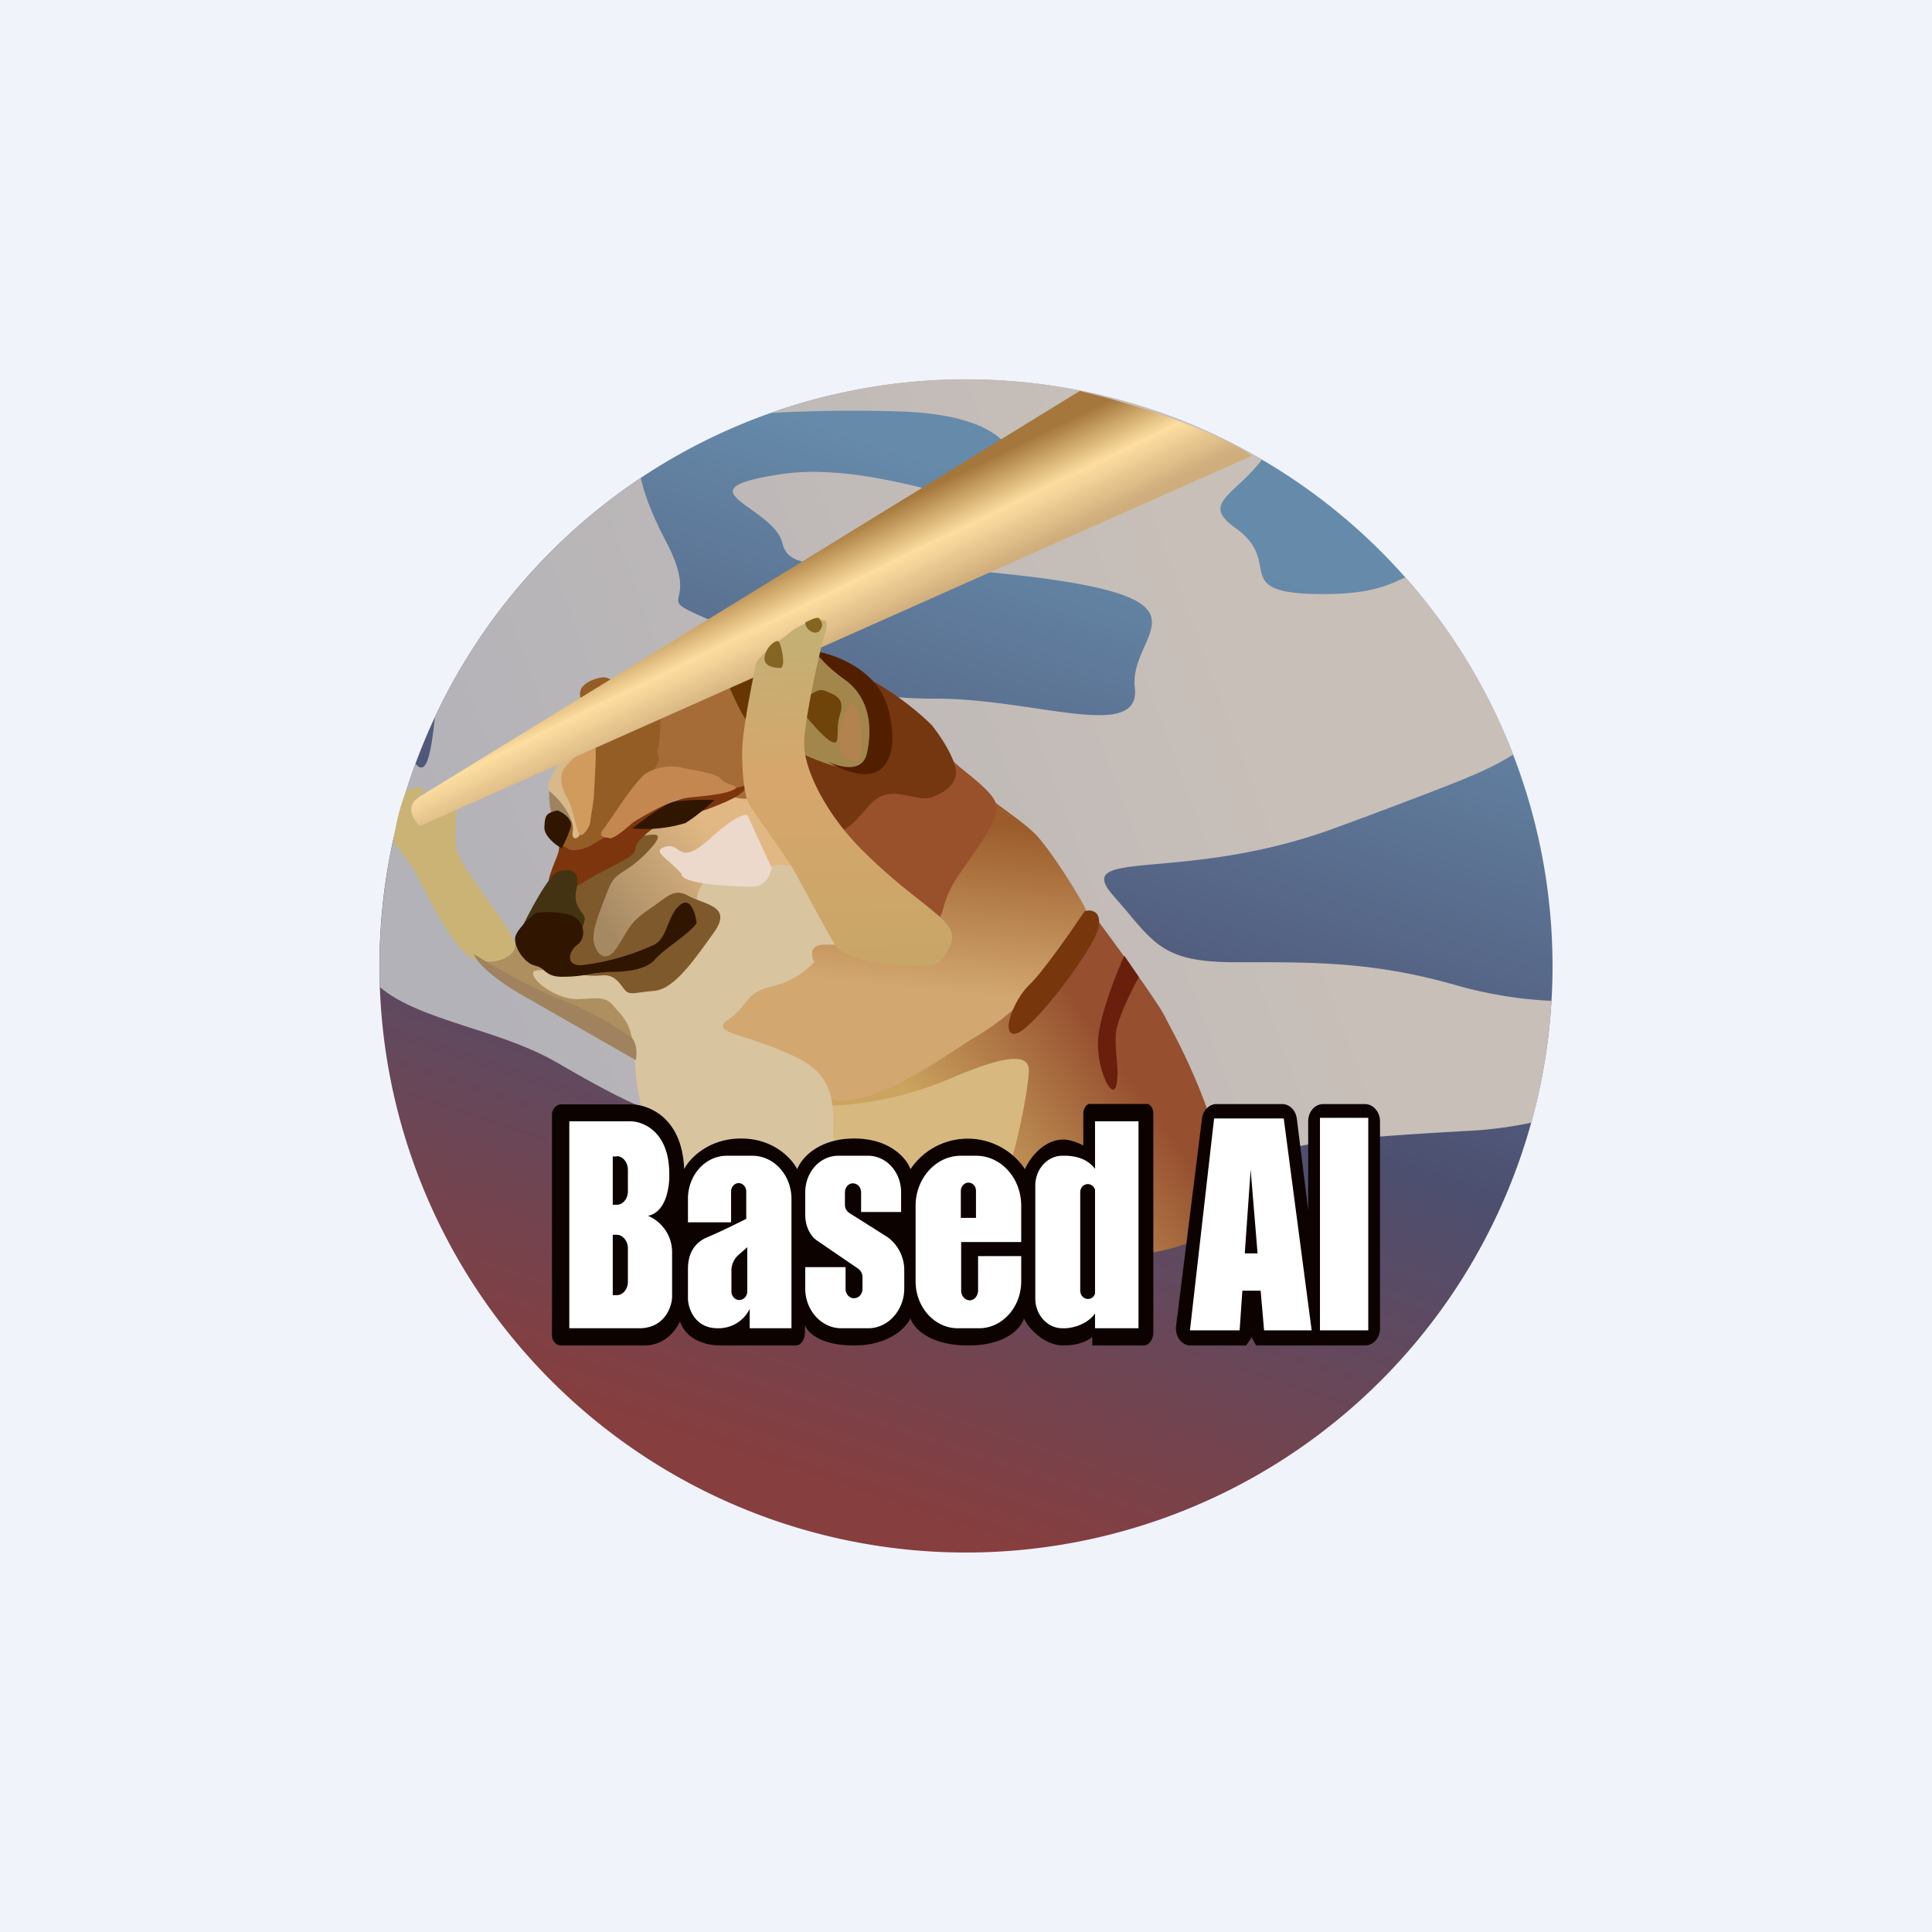 <svg xmlns="http://www.w3.org/2000/svg" width="24" height="24" fill="none" viewBox="0 0 24 24"><rect x="0" y="0" width="24" height="24" fill="#333333" stroke="none"/><g clip-path="url(#a)"><path fill="#F0F3FA" d="M0 0h24v24H0z"/><path fill="url(#b)" d="M12 19.286a7.286 7.286 0 1 0 0-14.572 7.286 7.286 0 0 0 0 14.572"/><path fill="url(#c)" d="m16.946 10.153-.313.115c-.909.343-1.714.416-2.241.463-.583.052-.84.078-.566.39l.163.189c.385.463.54.643 1.367.643h.154c.857 0 1.59 0 2.597.291a5.2 5.2 0 0 0 1.166.189 7.3 7.3 0 0 1-.249 1.513 5 5 0 0 1-.801.103c-1.706.094-2.113.171-2.271.252-.07.035-.682-.12-1.376-.291-.815-.206-1.749-.437-2.049-.429-.231.009-.634.086-1.101.18-.673.129-1.466.288-2.04.288-.969 0-1.607-.352-2.482-.858-.33-.188-.711-.312-1.075-.428-.433-.142-.845-.274-1.11-.502a7.4 7.4 0 0 1 .441-2.777c.137.172.193-.115.244-.583A7.35 7.35 0 0 1 7.96 5.936c.042.188.128.437.321.805.27.519.129.643.146.733.017.077.154.129.784.39.459.189.746.343.969.467.441.236.643.348 1.457.348.416 0 .844.064 1.226.12.728.107 1.285.192 1.234-.258-.022-.188.051-.355.12-.51.171-.385.287-.655-1.402-.865-.99-.12-1.68-.133-2.151-.142-.643-.013-.883-.017-.947-.283-.043-.171-.236-.304-.39-.415-.27-.193-.442-.313.385-.437.682-.099 1.44.094 2.023.24.549.137.939.235.943.012.022-.467-.133-.968-1.448-1.028a19 19 0 0 0-1.659.017 7.27 7.27 0 0 1 6.107.579c-.107.137-.214.24-.308.325-.215.202-.33.309-.013.532.236.171.27.334.296.471.038.202.064.343.788.343.544 0 .771-.099.917-.163a1 1 0 0 1 .103-.043 7.3 7.3 0 0 1 1.337 2.199c-.343.214-.647.326-1.851.78"/><path fill="#AE8F60" d="m5.974 11.931.455-.222c.038.017.15.077.317.132.206.078.87.378 1.071.545.197.171.24.621.24.69s-.3-.107-.608-.287z"/><path fill="url(#d)" d="M14.46 12.609c-.086-.172-.647-.943-.921-1.303-.609.428-1.972 1.345-2.537 1.517-.708.214-.639.681-.802 1.033-.163.355.75.437.802.6.055.162.912 1.007 1.35 1.101.432.094 3.042.287 2.897-.776-.15-1.062-.686-1.963-.789-2.173"/><path fill="#D7B87F" d="M11.816 13.393a4.2 4.2 0 0 1-1.509.342 3.4 3.4 0 0 0-.167.918c.026.304.771.514 1.577.471.81-.043.776-.484.866-.78.085-.296.197-.853.197-1.05s-.253-.206-.964.099"/><path fill="url(#e)" d="M12.827 10.329c-.15-.142-.446-.335-.549-.43-.54.395-1.718 1.205-2.314 1.424-.737.278-.797.351-1.268.758-.472.408.047.857.223 1.2.175.343.83.3 1.414.386.583.094 1.513-.639 1.791-.788.291-.176.554-.394.78-.648.129-.158.592-.848.592-.908 0-.056-.472-.823-.669-.995"/><path fill="#99512B" d="M12.373 9.986c-.043-.18-.514-.48-.536-.54-.415.18-1.307.583-1.551.745-.3.206-.022.245.214.498.232.257.664.698.986.732.325.043.115-.11.433-.565.317-.454.492-.686.454-.866z"/><path fill="#753710" d="M11.572 9.004a3.6 3.6 0 0 0-.99-.677 7 7 0 0 1-.716.459c-.305.158-.116.583.051 1.011.167.429.086.304.326.463s.338-.021.579-.279c.244-.257.557-.008.75-.077.197-.068.278-.171.3-.265.025-.086-.052-.318-.3-.635"/><path fill="#A3864B" d="M10.813 8.666c-.09-.279-.617-.493-.724-.523-.112.214-.356.656-.433.767-.099.137.094.386.493.532.394.15.48.128.664 0 .184-.129.094-.493 0-.772z"/><path fill="url(#f)" d="M7.431 11.97c.172.073.399-.026.489-.12.33-.214 1.564-.707 1.907-.934.429-.279-.278-.926-.677-1.145-.399-.214-.729.262-1.08.407-.352.142-.587.643-.857 1.038-.27.398.043.685.214.754z"/><path fill="#D8C49F" d="M6.621 12.086c.005-.099.618.043.695 0 .133 0 .471-.03.741-.133.339-.129.446-.296.557-.48.112-.189-.077-.394.232-.583.304-.184.501-.12.797-.141.296-.022.471.098.728.141.266.043.279.429.42.66.142.227-.308.184-.548.184-.193 0-.167.146-.129.219a1.06 1.06 0 0 1-.535.304c-.318.069-.275.227-.528.407-.252.176.21.163.845.472.634.308.381.84.48 1.08s-.472.45-.909.514c-.437.069-.951 0-1.2-.296-.257-.295-.36-.865-.386-1.298-.03-.433-.128-.484-.27-.652-.141-.162-.368-.025-.591-.094s-.403-.214-.399-.309z"/><path fill="#7E592C" d="M8.057 10.568c.287-.308-.043-.158-.098-.197-.15.086-.502.296-.699.446-.249.193-.386.484-.471.651-.086.172.042.189.085.412.052.218.412.257.609.236.201-.018.248.192.321.214s.077 0 .33-.022c.249-.025.506-.407.737-.728.236-.33-.128-.343-.317-.45-.188-.103-.253.004-.497.171-.248.163-.261.274-.394.472-.137.201-.257.085-.287-.073-.026-.159.09-.412.18-.652.094-.244.21-.171.501-.48"/><path fill="#A56C37" d="M9.03 8.4c-.021 0-.673.274-.994.411-.06.236-.137.733 0 .806.167.094.587.159.994.266.326.085.304.013.257-.035-.004-.3-.013-.912-.03-.968a3 3 0 0 0-.227-.476z"/><path fill="#945D25" d="M6.973 10.294c-.03.107.008.27.03.335a.6.6 0 0 0 .248.042c.086-.012.245-.201.378-.45.137-.248.115-.171.385-.51.27-.342.133-.3.159-.394.021-.094.06-.493 0-.553a6 6 0 0 0-.63-.343c-.073-.03-.27.043-.317.125-.047.081-.013.171.081.278.077.086.064.3.047.403l-.313.647c-.064.155-.038.287-.068.42"/><path fill="#A08260" d="M6.857 10.106c-.034-.056-.038-.223-.034-.3.03-.009.098-.017.12 0 .03.021.137.27.154.326.013.05-.021.128-.073.158-.047.03-.12-.111-.163-.184z"/><path fill="#ECD9CB" d="M8.271 10.517c-.197.056.03.142.193.335 0 .14.669.162.879.162.167 0 .231-.154.244-.231l-.3-.651c-.021-.026-.141-.01-.463.282-.398.365-.36.047-.557.103z"/><path fill="#7D350D" d="M8.691 9.883c.258-.009.515-.129.575-.12 0 .107-.279.214-.472.287s-.527.103-.758.3c-.232.197-.073.197-.219.296-.15.094-.39.2-.544.3-.15.102-.416.184-.454.077-.043-.107.124-.395.124-.472 0-.085.086-.026.124 0 .03.017.163.026.322-.077.158-.103.372-.184.501-.283.129-.094.54-.3.801-.308"/><path fill="#433312" d="M6.93 10.83c-.116.043-.36.51-.471.741.192.035.59.108.642.108.073 0 .15-.168.163-.258.009-.085-.158-.141-.103-.377.056-.235-.085-.265-.231-.214"/><path fill="#301600" d="M8.323 9.977c.116-.043.416-.043.553-.039-.069.065-.24.215-.364.287a1.7 1.7 0 0 1-.656.065c.107-.086.355-.27.471-.313zm-1.56.296c-.009.107.137.223.214.265.026-.047.086-.167.112-.265.03-.099-.099-.18-.163-.206-.15.034-.155.069-.163.197zm-.12 1.075c-.077.065-.236.215-.244.305-.009.115.107.304.244.342a.23.23 0 0 1 .116.06c.051.043.107.086.257.078.137 0 .266-.022.368-.043l.176-.017h.013c.111 0 .416 0 .557-.146.056-.069.163-.15.266-.227.133-.103.257-.202.257-.244-.009-.073-.069-.343-.214-.206-.069.06-.103.146-.137.227-.043.103-.078.206-.172.257a3 3 0 0 1-.913.257c-.201 0-.15-.18-.043-.257.116-.081.107-.343-.158-.386-.215-.034-.339-.013-.373 0"/><path fill="#D8B98B" d="M6.9 9.544c.03-.073.382-.33.429-.334l-.343.411a.6.6 0 0 1 .163.258c.034.145.064.351.064.445 0 .086-.12.15-.099 0 .026-.154-.154-.385-.261-.471-.111-.086.021-.236.047-.309"/><path fill="#D19B5D" d="M6.986 9.583c.03-.077.33-.351.394-.369.047 0 0 .553 0 .639s-.043.291-.047.36c-.013.069-.086.176-.129.159-.043-.022-.086-.352-.163-.468-.068-.115-.085-.244-.055-.321"/><path fill="#C48750" d="M7.568 10.415c.078.004.283-.189.3-.202.13-.081.425-.244.54-.278.146-.043.476-.04.665-.108.184-.072-.043-.06-.112-.145-.064-.086-.39-.116-.493-.146a.6.6 0 0 0-.45.077c-.137.094-.45.6-.522.686-.069.085-.005.103.072.111z"/><path fill="#683700" d="m9.386 8.233-.373.193c.073.171.223.514.274.531.047.017.086-.471.095-.724z"/><path fill="#511F00" d="M11.027 8.786c-.128-.463-.647-.656-.891-.695.017.043.116.18.364.356.309.227.339.596.27.909-.056.257-.351.171-.489.102.086.056.3.168.489.159.227-.013.416-.257.257-.836z"/><path fill="#6E440A" d="M10.243 8.58c-.086-.043-.266.107-.343.184.103.129.33.403.428.45.129.056.039-.137.108-.343.068-.21-.078-.24-.189-.291z"/><path fill="#B2834F" d="M10.414 9.223c-.017-.107.103-.446.155-.493.09 0 .141.317.128.561-.021.249-.073.146-.158.146s-.099-.103-.12-.214z"/><path fill="#77360C" d="M13.646 11.524c.042-.214-.095-.227-.172-.205-.163.244-.531.77-.685.912-.19.176-.373.643-.172.609.206-.034.973-1.054 1.029-1.316"/><path fill="#6A1F0C" d="m14.147 12.137-.18-.265c-.103.222-.304.741-.325 1.028-.03.352.17.776.222.592s-.025-.438 0-.673c.026-.189.202-.532.283-.682"/><path fill="#CBB375" d="m5.048 9.819.159-.043.086.043c-.052.038-.163.128-.185.201-.017.077.06.176.099.215l.463-.176c-.009.09-.022.317 0 .484.03.214.656.952.724 1.157.064.206-.36.343-.587.167-.227-.18-.527-.805-.643-1.02a3 3 0 0 0-.274-.381 2.4 2.4 0 0 1 .158-.647"/><path fill="#A0825E" d="M6.557 12.403c-.394-.219-.626-.429-.673-.553.215.137.729.429 1.046.553.403.146.78.394.896.471.094.065.085.223.073.296L6.553 12.4z"/><path fill="url(#g)" d="M13.414 4.856 5.22 9.892c-.202.12-.086.3 0 .368l10.329-4.598c-.536-.369-1.646-.69-2.135-.806"/><path fill="url(#h)" d="M10.23 7.702c.069 0 .03.15 0 .223-.086.338-.244 1.071-.24 1.32 0 .312.266.865.729 1.324.458.454.758.634.985.848.223.215.095.335 0 .506-.098.172-1.187.043-1.32-.171-.133-.21-.493-.9-.557-.999-.06-.103-.488-.694-.531-.78s-.077-.334-.077-.626c0-.291.15-.985.17-1.088.018-.103.297-.3.404-.386a.72.72 0 0 1 .437-.171"/><path fill="#846522" d="M9.497 8.173c-.008.107.129.129.206.124.06-.047 0-.283-.026-.325s-.171.068-.18.2m.686-.484c-.026-.043-.15.034-.18.043 0 .094.129.17.18.102s.026-.102 0-.145"/><path fill="#0C0200" d="M6.857 16.586v-2.739c0-.068.052-.128.112-.128h.844c.214-.009.66.137.686.805.06-.124.295-.381.707-.381.411 0 .634.257.698.381.043-.124.253-.381.707-.381.455 0 .656.257.699.381a.857.857 0 0 1 1.423 0c.051-.124.223-.368.48-.368.081 0 .197.047.244.073v-.403c0-.043.034-.112.077-.112h.716c.043 0 .077.065.077.112v2.73c0 .073-.051.158-.116.158h-.642v-.107c-.035.035-.155.107-.356.107-.253 0-.45-.231-.493-.338-.03.115-.214.338-.694.338-.485 0-.682-.223-.716-.338-.051.115-.266.338-.699.338s-.587-.171-.612-.257v.103c0 .073-.048.154-.112.154h-.943c-.145 0-.415-.055-.497-.3-.034.082-.171.3-.441.3H6.969c-.06 0-.112-.055-.112-.128m7.937.128h.686l.069-.102.055.102h1.35c.107 0 .189-.094.189-.214V13.93c0-.12-.086-.215-.189-.215h-.514c-.107 0-.189.095-.189.215v1.105L16.11 13.9c-.013-.107-.09-.185-.184-.185h-.815c-.085 0-.171.077-.18.185l-.321 2.571c-.017.129.069.244.184.244"/><path fill="#fff" fill-rule="evenodd" d="M16.397 13.886h.6v2.64h-.6v-2.64m-1.62 2.64h.622l.034-.493h.227l.043.493h.591l-.347-2.632h-.865l-.3 2.632zm.845-.956-.086-1.041-.073 1.041zm-8.55-1.641V16.5h.87c.308 0 .402-.257.407-.386v-.57a.49.49 0 0 0-.3-.441c.227-.043.27-.364.265-.519 0-.535-.334-.66-.497-.655zm.591.437h-.051v.6h.051c.073 0 .137-.073.137-.167v-.266c0-.094-.064-.171-.137-.171zm0 .973h-.051v.75h.051c.073 0 .137-.073.137-.167v-.416c0-.09-.064-.167-.137-.167m1.419-.155h-.536v-.291c0-.296.214-.536.484-.536h.317c.266 0 .485.24.485.536V16.5h-.519v-.24a.43.43 0 0 1-.399.24c-.282 0-.364-.244-.368-.364v-.373c0-.197.086-.334.253-.399.133-.055.368-.171.471-.223V14.8c0-.056-.043-.103-.094-.103s-.094.047-.094.103zm.201.857v-.548l-.111.098a.26.26 0 0 0-.086.198v.252c0 .06.043.108.098.108s.099-.047.099-.108m1.221-.3h-.501v.266c0 .27.201.493.446.493h.338c.244 0 .446-.223.446-.493v-.214a.51.51 0 0 0-.206-.424l-.475-.3a.12.12 0 0 1-.056-.103v-.154c0-.06.043-.112.098-.112.06 0 .103.052.103.112v.244h.497v-.244c0-.253-.184-.455-.411-.455h-.369c-.227 0-.411.202-.411.455v.278c0 .18.094.287.141.317l.515.352a.13.13 0 0 1 .055.111v.142c0 .064-.047.115-.107.115-.055 0-.103-.051-.103-.115zm2.186-.312h-.75v.604c0 .064.047.12.107.12.056 0 .103-.056.103-.12v-.429h.536v.313c0 .322-.236.583-.523.583h-.266c-.287 0-.523-.261-.523-.583v-.938c0-.343.253-.622.562-.622h.188c.313 0 .562.279.562.622v.45zm-.754-.635c0-.055.043-.103.094-.103s.094.043.094.103v.335h-.188zm2.207-.865h-.54v.591c-.056-.077-.171-.163-.377-.163h-.03c-.184 0-.335.167-.335.369v1.405c0 .202.15.369.335.369h.03c.09 0 .278-.043.377-.184v.184h.54zm-.54 2.143v-1.295a.1.1 0 0 0-.086-.068c-.056 0-.098.043-.098.103v1.22c0 .057.042.104.094.104a.09.09 0 0 0 .09-.069z" clip-rule="evenodd"/></g><defs><linearGradient id="b" x1="8.524" x2="12.437" y1="17.854" y2="6.017" gradientUnits="userSpaceOnUse"><stop stop-color="#863E3F"/><stop offset=".48" stop-color="#4C4F70"/><stop offset="1" stop-color="#668AAA"/></linearGradient><linearGradient id="c" x1="5.529" x2="15.18" y1="11.16" y2="7.573" gradientUnits="userSpaceOnUse"><stop stop-color="#B3B2B8"/><stop offset="1" stop-color="#C8BFB8"/></linearGradient><linearGradient id="d" x1="11.207" x2="13.123" y1="13.47" y2="12.09" gradientUnits="userSpaceOnUse"><stop stop-color="#CBA45F"/><stop offset="1" stop-color="#964F2F"/></linearGradient><linearGradient id="e" x1="11.083" x2="10.864" y1="10.076" y2="12.231" gradientUnits="userSpaceOnUse"><stop stop-color="#9B5B2B"/><stop offset="1" stop-color="#D2A770"/></linearGradient><linearGradient id="f" x1="7.586" x2="8.996" y1="11.618" y2="10.56" gradientUnits="userSpaceOnUse"><stop stop-color="#A58963"/><stop offset="1" stop-color="#E1B884"/></linearGradient><linearGradient id="g" x1="9.236" x2="9.788" y1="7.187" y2="8.319" gradientUnits="userSpaceOnUse"><stop stop-color="#A5773C"/><stop offset=".5" stop-color="#FDDEA0"/><stop offset="1" stop-color="#CFAD7C"/></linearGradient><linearGradient id="h" x1="10.414" x2="10.521" y1="8.062" y2="12" gradientUnits="userSpaceOnUse"><stop stop-color="#C5AF73"/><stop offset=".41" stop-color="#D7A66C"/><stop offset="1" stop-color="#C8A667"/></linearGradient><clipPath id="a"><path fill="#fff" d="M0 0h24v24H0z"/></clipPath></defs></svg>